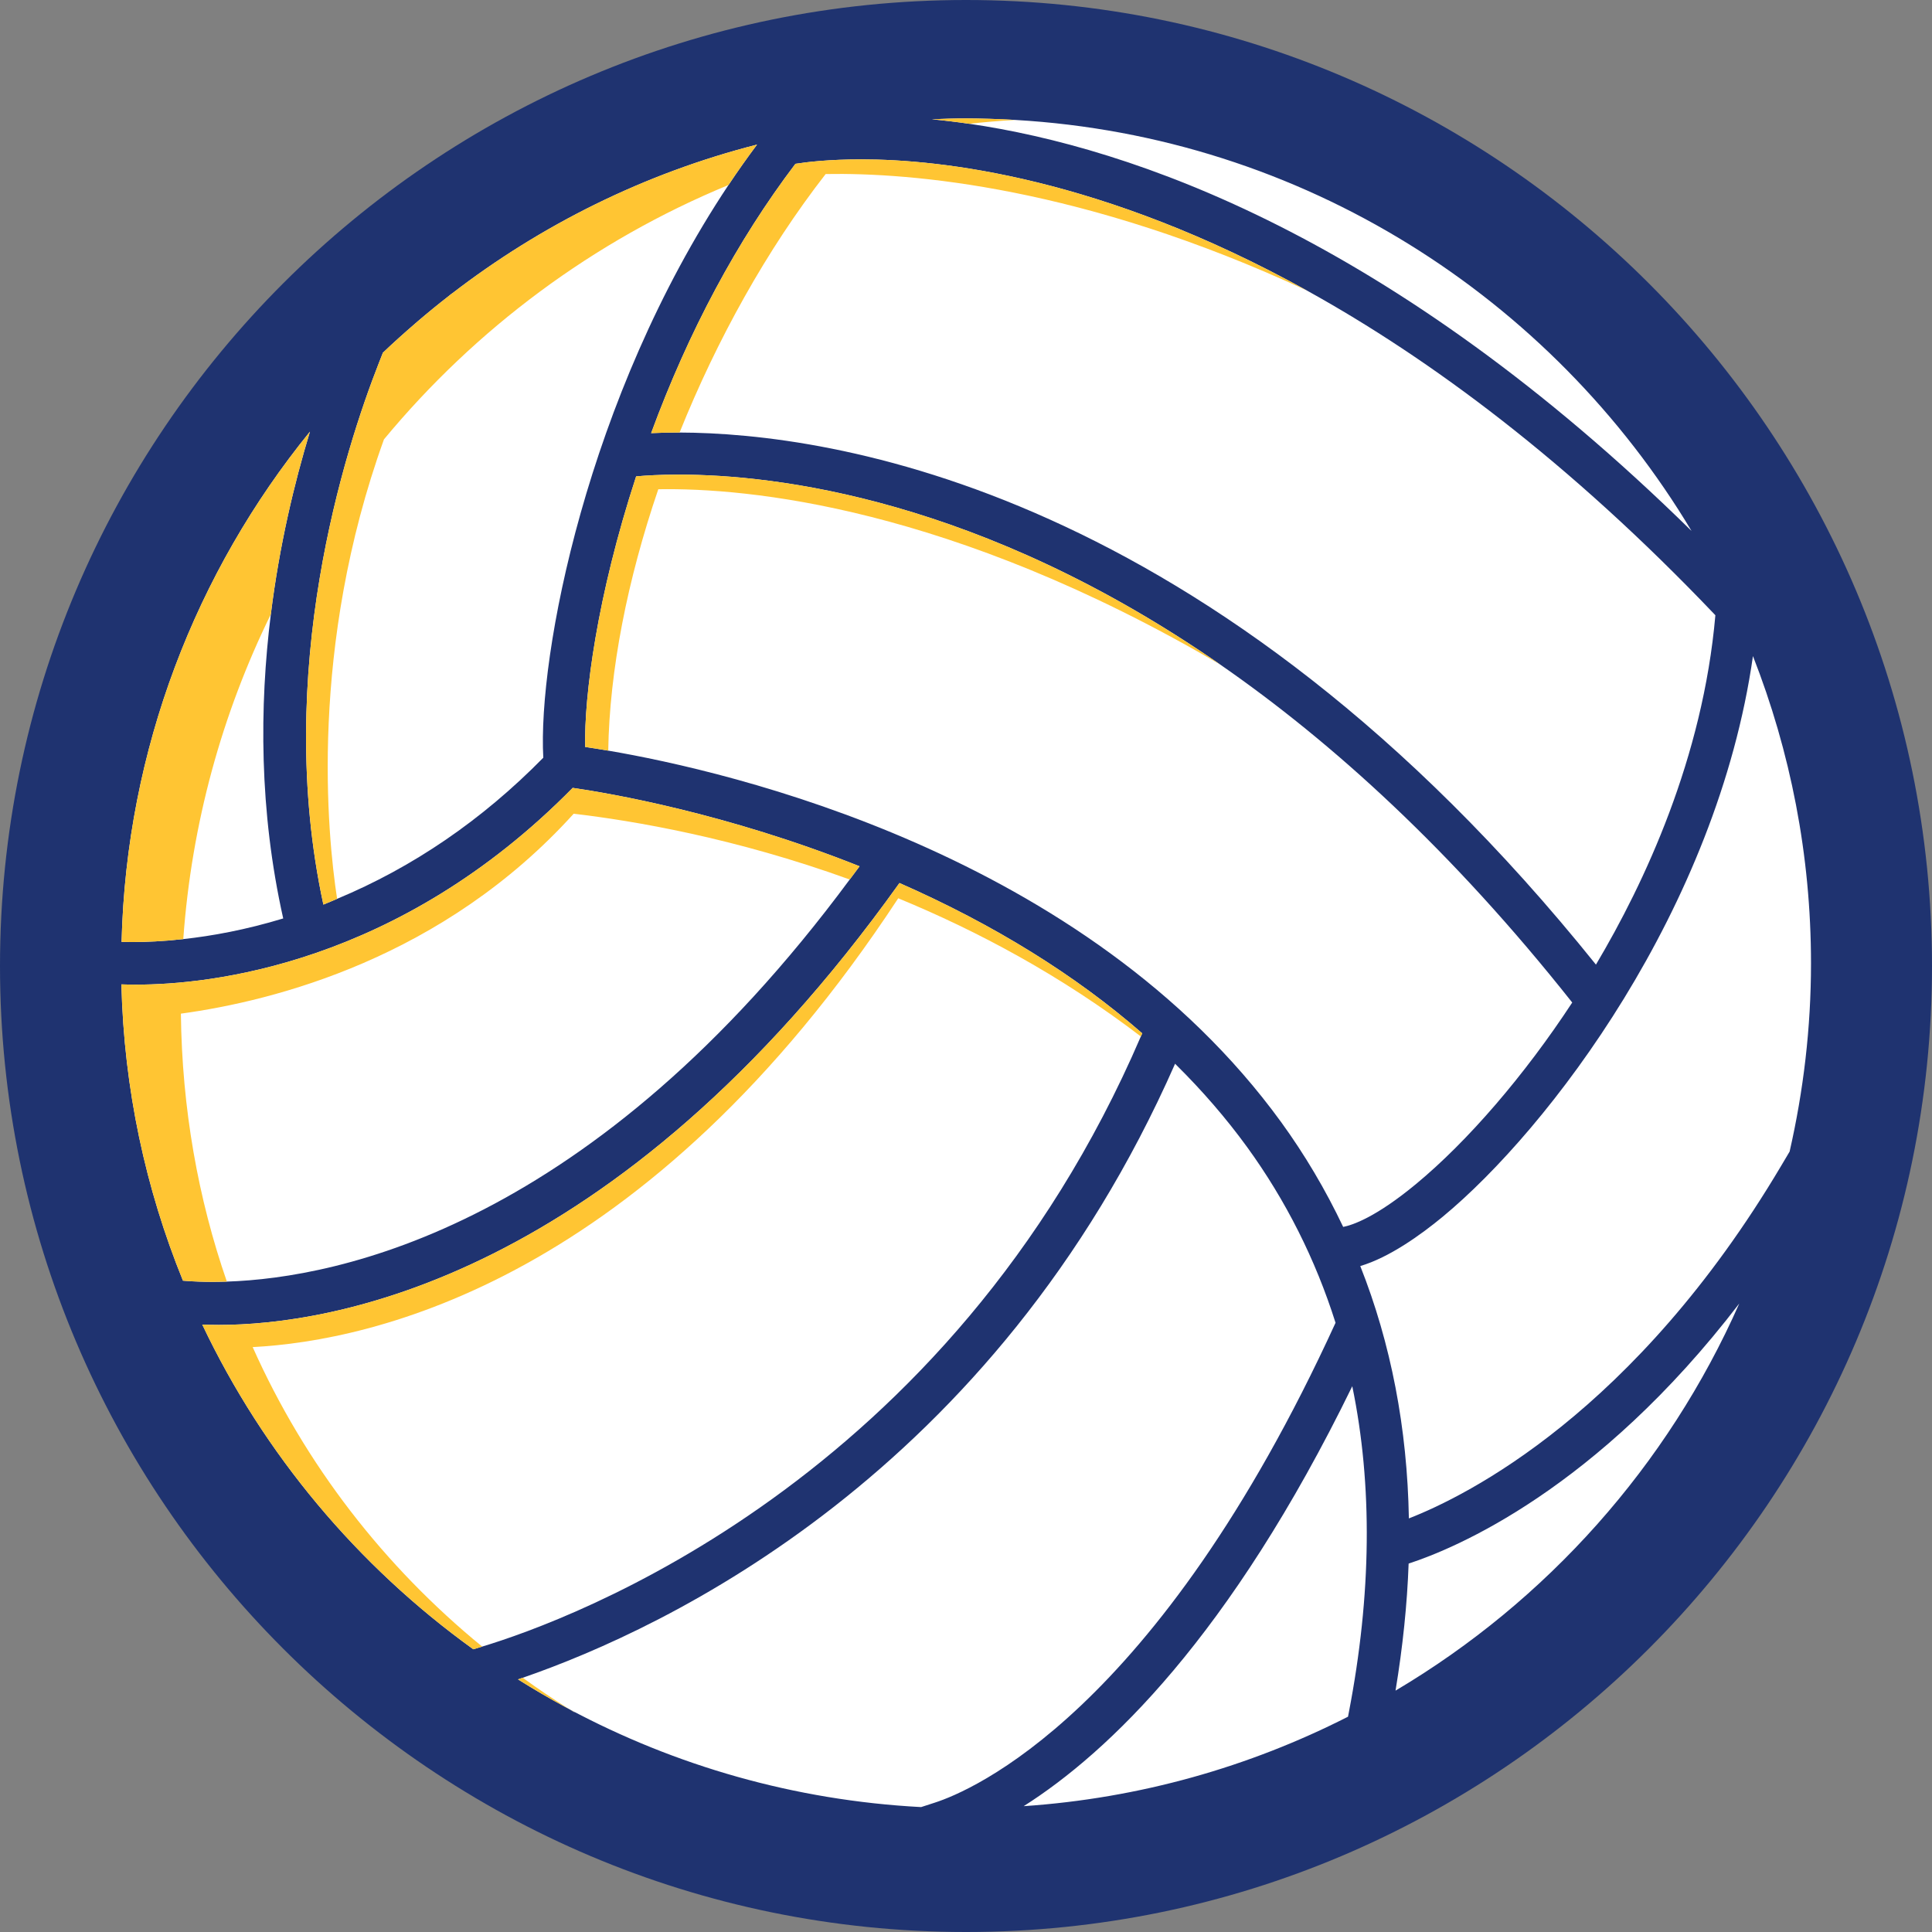 <svg version="1.1" id="图层_1" x="0px" y="0px" width="184px" height="184px" viewBox="0 0 184 184" enable-background="new 0 0 184 184" xml:space="preserve" xmlns:xml="http://www.w3.org/XML/1998/namespace" xmlns="http://www.w3.org/2000/svg" xmlns:xlink="http://www.w3.org/1999/xlink">
  <rect x="0" y="0" width="184" height="184" fill="#808080" stroke="none"/>
  <path fill="#1F3370" d="M92,0C41.271,0,0,41.271,0,92c0,50.729,41.271,92,92,92c50.729,0,92-41.271,92-92C184,41.271,142.729,0,92,0
	z" class="color c1"/>
  <path fill="#FFFFFF" d="M165.645,124.143c-6.815,15.432-18.334,28.33-32.738,36.869c0.689-4.166,1.111-8.234,1.248-12.1
	C138.559,147.479,152.063,141.875,165.645,124.143z M122.006,106.857c2.249,3.096,4.238,6.455,5.916,9.992
	c0.91-0.178,3.116-0.929,6.908-4.061c4.945-4.084,10.363-10.378,14.906-17.309c-11.445-14.456-22.854-24.798-33.526-32.189
	c-25.73-15.079-25.731-15.079,0.001,0C93.385,47.485,73.918,45.202,64.627,45.202c-1.781,0-3.142,0.085-4.043,0.168
	c-3.745,11.46-4.951,20.911-4.854,25.768c0.59,0.086,1.336,0.204,2.196,0.351C69.4,73.447,103.391,81.243,122.006,106.857z
	 M97.493,172.016c11.055-0.75,21.497-3.74,30.889-8.521l0.074-0.385c2.168-11.221,2.278-21.672,0.332-31.088
	C117.139,155.898,105.51,166.93,97.493,172.016z M127.195,125.98c-1.912-6.041-4.747-11.674-8.43-16.746
	c-1.977-2.719-4.252-5.354-6.769-7.84c-0.029-0.024-0.06-0.051-0.088-0.074c-17.236,39.113-48.548,53.777-62.127,58.468c0,0,0,0,0,0
	c-0.151,0.052-0.302,0.104-0.449,0.153c1.478,0.928,2.986,1.811,4.525,2.643c0.109,0.06,0.219,0.118,0.329,0.177
	c0.001,0.001,0.003,0.002,0.004,0.003c0.002,0.001,0.004,0.002,0.006,0.003c0.779,0.487,0.737,0.396,0.012,0.007
	c10.091,5.391,21.456,8.693,33.517,9.33l1.316-0.427C92.427,170.583,110.137,163.24,127.195,125.98z M166.948,62.484
	c-3.425,24.075-19.476,45.079-29.558,53.405c-2.08,1.717-5.072,3.868-7.84,4.687c2.92,7.362,4.477,15.44,4.629,24.034
	c5.534-2.156,21.536-10.11,35.457-33.582l0.803-1.353c1.316-5.769,2.037-11.762,2.037-17.924
	C172.477,81.427,170.505,71.561,166.948,62.484z M62.013,41.251c3.576-9.712,8.196-18.336,13.741-25.649
	c1.086-0.172,3.208-0.424,6.287-0.424c7.531,0,22.88,1.661,42.455,12.507c11.703,6.484,24.916,16.25,38.873,30.908
	c-1.188,13.602-6.75,25.494-11.374,33.275c-36.589-45.545-73.074-50.635-87.273-50.673c-0.055,0-0.112-0.001-0.166-0.001
	C63.68,41.194,62.828,41.213,62.013,41.251z M92.308,11.788c15.458,2.249,40.249,10.732,68.792,38.781
	C147.786,28.323,124.051,13,96.68,11.422c-1.289-0.088-3.687-0.146-4.68-0.146c-1.09,0-2.17,0.04-3.249,0.083
	c1.123,0.107,2.306,0.248,3.553,0.429C92.306,11.788,92.307,11.788,92.308,11.788z M45.924,156.82
	c-0.158,0.048-0.326,0.099-0.463,0.139l-0.386,0.113c-11.008-7.928-19.94-18.563-25.811-30.922c0.005,0,0.01,0,0.016,0
	c0.485,0.019,0.991,0.033,1.553,0.033c10.463,0,37.679-4.107,64.831-42.087c8.973,3.946,16.746,8.759,23.121,14.317
	c-0.043,0.101-0.09,0.194-0.133,0.296c-18.263,42.482-54.468,55.615-62.729,58.109C38.913,151.08,38.913,151.081,45.924,156.82z
	 M12.592,89.72c1.321,0,2.972-0.075,4.863-0.282c2.709-0.297,5.93-0.875,9.518-1.967c-2.297-10.256-2.271-20.191-1.18-28.967
	c0.817-6.575,2.231-12.484,3.725-17.395C18.681,54.455,12.041,71.324,11.579,89.706h0.002C11.882,89.715,12.22,89.72,12.592,89.72z
	 M111.998,101.395c-0.027-0.028-0.055-0.058-0.083-0.084c-0.002,0.002-0.003,0.006-0.005,0.01
	C111.939,101.344,111.969,101.37,111.998,101.395z M20.287,122.083c-0.909,0-1.787-0.032-2.609-0.095l-0.254-0.021
	c-3.559-8.749-5.618-18.26-5.862-28.216c0.002,0,0.004,0,0.005,0c0.412,0.014,0.875,0.023,1.389,0.023
	c6.976,0,24.954-1.83,41.587-18.739c3.499,0.506,14.574,2.393,27.321,7.468c-0.313,0.431-0.625,0.837-0.938,1.259
	c0,0,0.001,0,0.001,0c-24.471,33.082-48.711,37.948-59.32,38.295c-2.743-7.923-2.744-7.923-0.001,0
	C21.144,122.073,20.697,122.083,20.287,122.083z M30.799,86.152c0.44-0.17,0.871-0.367,1.307-0.548v0
	c7.201-3,13.803-7.501,19.636-13.441C51.209,62.478,55.895,37.86,69.38,17.62c0.869-1.304,1.775-2.587,2.718-3.849
	c-10.715,2.736-20.561,7.643-29.073,14.202c0.005-0.008,0.009-0.017,0.014-0.025c-0.098,0.075-0.189,0.158-0.287,0.234
	c-1.01,0.785-2,1.593-2.971,2.423c-0.086,0.074-0.171,0.149-0.257,0.223c-1.04,0.898-2.063,1.814-3.057,2.763l-0.01,0.026
	l-0.383,0.975C32.874,42.741,26.003,63.98,30.799,86.152z" class="color c2"/>
  <path fill="#FFC533" d="M54.193,162.764C54.939,163.162,54.986,163.26,54.193,162.764L54.193,162.764z M49.334,159.941
	c1.478,0.928,2.986,1.811,4.525,2.643c0.111,0.061,0.223,0.12,0.334,0.18c-1.507-0.945-2.976-1.939-4.41-2.976
	C49.632,159.84,49.481,159.893,49.334,159.941z M21.606,122.059c-2.743-7.923-4.273-16.483-4.379-25.521
	c8.948-1.22,25.001-5.319,37.409-19.04c5.707,0.668,15.351,2.303,26.29,6.265c0.313-0.422,0.625-0.828,0.938-1.259
	c-12.747-5.075-23.822-6.962-27.321-7.468C37.91,91.946,19.932,93.775,12.956,93.775c-0.514,0-0.977-0.01-1.389-0.023
	c-0.001,0-0.003,0-0.005,0c0.244,9.956,2.303,19.467,5.862,28.216l0.254,0.021c0.822,0.063,1.7,0.095,2.609,0.095
	C20.697,122.083,21.144,122.073,21.606,122.059z M96.68,11.422c-1.289-0.088-3.687-0.146-4.68-0.146c-1.09,0-2.17,0.04-3.249,0.083
	c1.123,0.107,2.306,0.248,3.553,0.429C93.752,11.63,95.21,11.504,96.68,11.422z M12.592,89.72c1.321,0,2.972-0.075,4.863-0.282
	c0.79-11.038,3.702-21.482,8.338-30.934c0.817-6.575,2.231-12.484,3.725-17.395C18.681,54.455,12.041,71.324,11.579,89.706h0.002
	C11.882,89.715,12.22,89.72,12.592,89.72z M64.556,41.194c0.054,0,0.111,0.001,0.166,0.001c3.55-8.836,8.308-17.423,13.912-24.62
	c8.073-0.144,24.459,1.167,45.862,11.11c-19.575-10.846-34.924-12.507-42.455-12.507c-3.079,0-5.201,0.252-6.287,0.424
	c-5.545,7.313-10.165,15.937-13.741,25.649C62.828,41.213,63.68,41.194,64.556,41.194z M30.799,86.152
	c0.44-0.17,0.871-0.367,1.307-0.548c-0.943-6.146-2.683-23.956,4.461-43.759c8.731-10.541,19.966-18.93,32.813-24.225
	c0.869-1.304,1.775-2.587,2.718-3.849c-10.715,2.736-20.561,7.643-29.073,14.202c0.005-0.008,0.009-0.017,0.014-0.025
	c-0.098,0.075-0.189,0.158-0.287,0.234c-1.01,0.785-2,1.593-2.971,2.423c-0.086,0.074-0.171,0.149-0.257,0.223
	c-1.04,0.898-2.063,1.814-3.057,2.763l-0.01,0.026l-0.383,0.975C32.874,42.741,26.003,63.98,30.799,86.152z M60.584,45.37
	c-3.745,11.46-4.951,20.911-4.854,25.768c0.591,0.086,1.337,0.204,2.197,0.351c0.12-7.619,1.818-16.256,4.768-24.895
	c8.493-0.144,27.784,1.617,53.516,16.696C93.385,47.485,73.918,45.202,64.627,45.202C62.846,45.202,61.485,45.287,60.584,45.37z
	 M111.91,101.32c0.029,0.023,0.059,0.05,0.088,0.074c-0.027-0.028-0.055-0.058-0.083-0.084
	C111.913,101.313,111.912,101.316,111.91,101.32z M20.833,126.184c-0.562,0-1.068-0.015-1.553-0.033c-0.006,0-0.011,0-0.016,0
	c5.871,12.359,14.803,22.994,25.811,30.922l0.386-0.113c0.137-0.04,0.305-0.091,0.463-0.139
	c-9.348-7.652-16.866-17.338-21.86-28.526c11.417-0.594,37.519-6.29,61.483-42.744c7.553,3.112,15.521,7.364,23.105,13.159
	c0.043-0.102,0.09-0.195,0.133-0.296c-6.375-5.558-14.148-10.371-23.121-14.317C58.512,122.076,31.296,126.184,20.833,126.184z" class="color c3"/>
</svg>